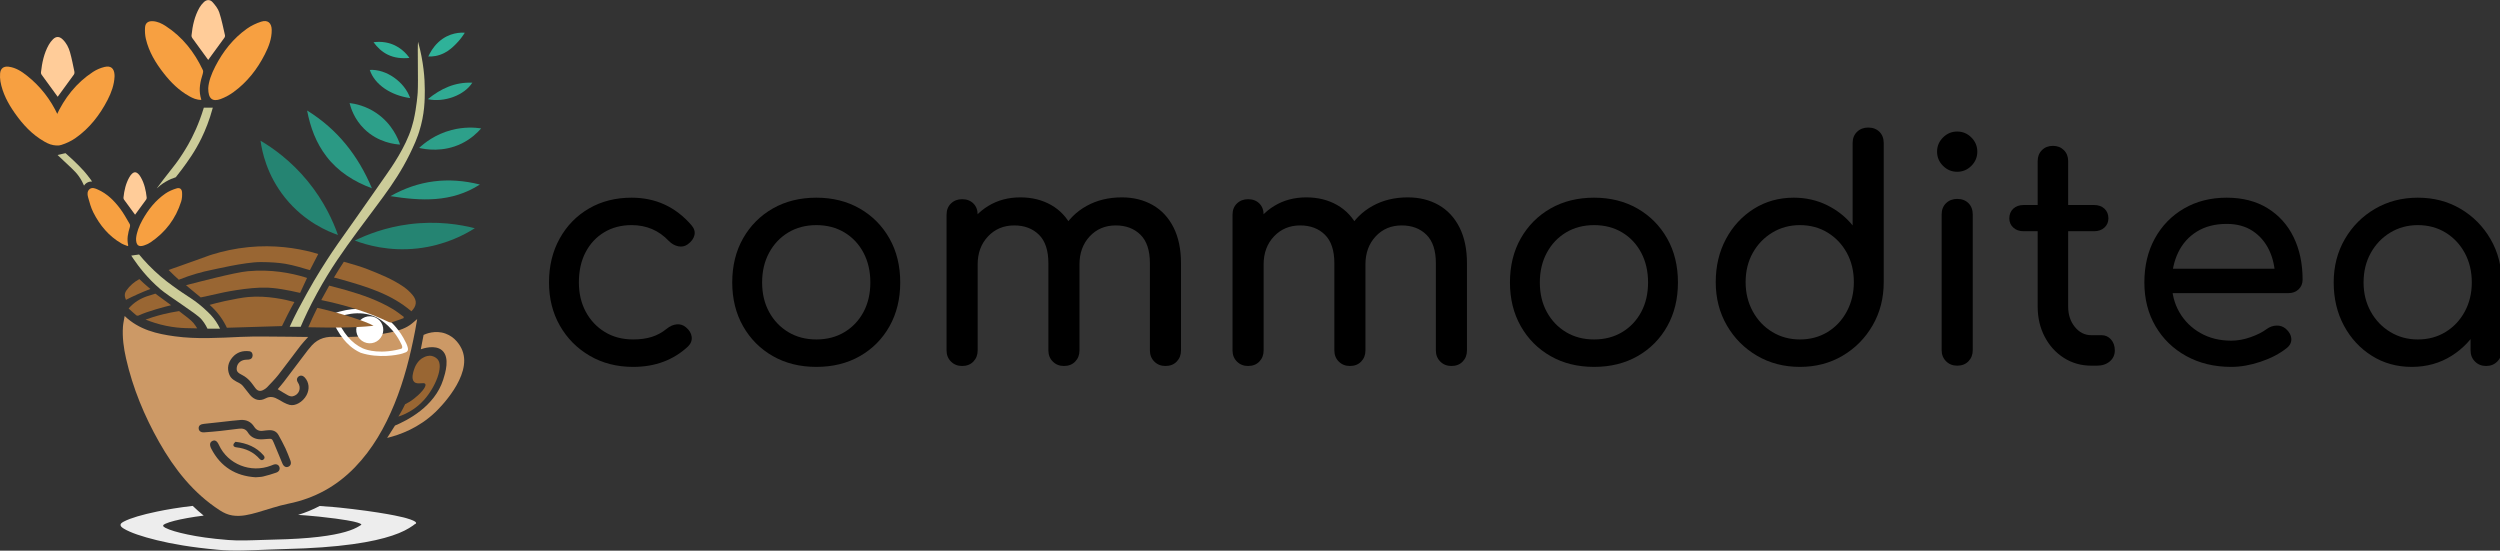 <?xml version="1.0" encoding="utf-8"?>
<!-- Generator: Adobe Illustrator 23.0.1, SVG Export Plug-In . SVG Version: 6.00 Build 0)  -->
<svg version="1.1" id="Layer_1" xmlns="http://www.w3.org/2000/svg" xmlns:xlink="http://www.w3.org/1999/xlink" x="0px" y="0px"
	 viewBox="0 0 2624 578" style="enable-background:new 0 0 2624 578;" xml:space="preserve">
<rect x="0" y="0" width="2624" height="578" fill="#333333" stroke="none"/>
<style type="text/css">
	.st0{fill:#F7A041;}
	.st1{fill:#FFCC99;}
	.st2{fill:#CC9966;}
	.st3{fill:#2B9984;}
	.st4{fill:#30AA93;}
	.st5{fill:#258472;}
	.st6{fill:#2DA08A;}
	.st7{fill:#2FB299;}
	.st8{fill:#CCCC99;}
	.st9{fill:#996633;}
	.st10{fill:#EDEDED;}
	.st11{fill:#FFFFFF;}
</style>
<g>
	<g>
		<path d="M664.56,385.09c-17.07,0-32.27-3.89-45.6-11.68c-13.33-7.78-23.79-18.34-31.36-31.68c-7.58-13.33-11.36-28.42-11.36-45.28
			c0-17.28,3.73-32.64,11.2-46.08c7.46-13.44,17.7-23.94,30.72-31.52c13.01-7.57,27.94-11.36,44.8-11.36c12.58,0,24.1,2.4,34.56,7.2
			c10.45,4.8,19.84,12,28.16,21.6c2.99,3.42,4.05,6.93,3.2,10.56c-0.86,3.63-3.2,6.83-7.04,9.6c-2.99,2.13-6.29,2.83-9.92,2.08
			c-3.63-0.75-6.93-2.61-9.92-5.6c-10.45-11.09-23.47-16.64-39.04-16.64c-10.88,0-20.48,2.51-28.8,7.52
			c-8.32,5.01-14.83,12-19.52,20.96c-4.7,8.96-7.04,19.52-7.04,31.68c0,11.52,2.4,21.76,7.2,30.72c4.8,8.96,11.46,16.06,20,21.28
			c8.53,5.23,18.45,7.84,29.76,7.84c7.46,0,14.02-0.91,19.68-2.72c5.65-1.81,10.83-4.64,15.52-8.48c3.41-2.77,6.93-4.32,10.56-4.64
			c3.62-0.32,6.83,0.7,9.6,3.04c3.62,2.99,5.65,6.35,6.08,10.08c0.43,3.74-0.85,7.1-3.84,10.08
			C706.8,377.95,687.6,385.09,664.56,385.09z"/>
		<path d="M856.88,385.09c-17.28,0-32.54-3.79-45.76-11.36c-13.23-7.57-23.63-18.03-31.2-31.36c-7.57-13.33-11.36-28.64-11.36-45.92
			c0-17.49,3.79-32.9,11.36-46.24c7.57-13.33,17.97-23.78,31.2-31.36c13.22-7.57,28.48-11.36,45.76-11.36
			c17.06,0,32.21,3.79,45.44,11.36c13.23,7.57,23.62,18.03,31.2,31.36c7.57,13.33,11.36,28.75,11.36,46.24
			c0,17.28-3.74,32.59-11.2,45.92c-7.47,13.33-17.81,23.79-31.04,31.36C889.41,381.31,874.16,385.09,856.88,385.09z M856.88,356.29
			c11.09,0,20.9-2.56,29.44-7.68c8.53-5.12,15.2-12.16,20-21.12c4.8-8.96,7.2-19.3,7.2-31.04c0-11.73-2.4-22.13-7.2-31.2
			c-4.8-9.06-11.47-16.16-20-21.28c-8.54-5.12-18.35-7.68-29.44-7.68c-11.09,0-20.91,2.56-29.44,7.68
			c-8.54,5.12-15.26,12.21-20.16,21.28c-4.91,9.07-7.36,19.47-7.36,31.2c0,11.73,2.45,22.08,7.36,31.04
			c4.9,8.96,11.62,16,20.16,21.12C835.97,353.73,845.78,356.29,856.88,356.29z"/>
		<path d="M1009.83,384.13c-4.69,0-8.59-1.54-11.68-4.64c-3.1-3.09-4.64-6.98-4.64-11.68v-142.4c0-4.91,1.54-8.85,4.64-11.84
			c3.09-2.99,6.98-4.48,11.68-4.48c4.91,0,8.85,1.5,11.84,4.48c2.99,2.99,4.48,6.93,4.48,11.84v142.4c0,4.7-1.49,8.59-4.48,11.68
			C1018.68,382.59,1014.73,384.13,1009.83,384.13z M1116.71,384.13c-4.7,0-8.59-1.54-11.68-4.64c-3.1-3.09-4.64-6.98-4.64-11.68
			v-91.52c0-13.44-3.31-23.41-9.92-29.92c-6.62-6.5-15.25-9.76-25.92-9.76c-11.09,0-20.27,3.84-27.52,11.52
			c-7.26,7.68-10.88,17.5-10.88,29.44h-20.16c0-13.86,2.77-26.08,8.32-36.64c5.54-10.56,13.22-18.82,23.04-24.8
			c9.81-5.97,21.01-8.96,33.6-8.96c12.16,0,22.93,2.67,32.32,8c9.39,5.33,16.69,13.17,21.92,23.52c5.22,10.35,7.84,22.88,7.84,37.6
			v91.52c0,4.7-1.49,8.59-4.48,11.68C1125.56,382.59,1121.61,384.13,1116.71,384.13z M1223.26,384.13c-4.7,0-8.59-1.54-11.68-4.64
			c-3.1-3.09-4.64-6.98-4.64-11.68v-91.52c0-13.44-3.31-23.41-9.92-29.92c-6.62-6.5-15.26-9.76-25.92-9.76
			c-11.1,0-20.21,3.84-27.36,11.52c-7.15,7.68-10.72,17.5-10.72,29.44h-26.56c0-13.86,2.98-26.08,8.96-36.64
			c5.97-10.56,14.35-18.82,25.12-24.8c10.77-5.97,23.09-8.96,36.96-8.96c12.16,0,22.93,2.67,32.32,8
			c9.38,5.33,16.69,13.17,21.92,23.52c5.22,10.35,7.84,22.88,7.84,37.6v91.52c0,4.7-1.5,8.59-4.48,11.68
			C1232.11,382.59,1228.17,384.13,1223.26,384.13z"/>
		<path d="M1309.98,384.13c-4.7,0-8.59-1.54-11.68-4.64c-3.1-3.09-4.64-6.98-4.64-11.68v-142.4c0-4.91,1.54-8.85,4.64-11.84
			c3.09-2.99,6.98-4.48,11.68-4.48c4.9,0,8.85,1.5,11.84,4.48c2.98,2.99,4.48,6.93,4.48,11.84v142.4c0,4.7-1.5,8.59-4.48,11.68
			C1318.83,382.59,1314.88,384.13,1309.98,384.13z M1416.86,384.13c-4.7,0-8.59-1.54-11.68-4.64c-3.1-3.09-4.64-6.98-4.64-11.68
			v-91.52c0-13.44-3.31-23.41-9.92-29.92c-6.62-6.5-15.25-9.76-25.92-9.76c-11.1,0-20.27,3.84-27.52,11.52
			c-7.26,7.68-10.88,17.5-10.88,29.44h-20.16c0-13.86,2.77-26.08,8.32-36.64c5.54-10.56,13.22-18.82,23.04-24.8
			c9.81-5.97,21.01-8.96,33.6-8.96c12.16,0,22.93,2.67,32.32,8c9.38,5.33,16.69,13.17,21.92,23.52c5.22,10.35,7.84,22.88,7.84,37.6
			v91.52c0,4.7-1.5,8.59-4.48,11.68C1425.71,382.59,1421.76,384.13,1416.86,384.13z M1523.41,384.13c-4.69,0-8.59-1.54-11.68-4.64
			c-3.09-3.09-4.64-6.98-4.64-11.68v-91.52c0-13.44-3.31-23.41-9.92-29.92c-6.62-6.5-15.25-9.76-25.92-9.76
			c-11.1,0-20.21,3.84-27.36,11.52c-7.15,7.68-10.72,17.5-10.72,29.44h-26.56c0-13.86,2.98-26.08,8.96-36.64
			c5.97-10.56,14.35-18.82,25.12-24.8c10.77-5.97,23.09-8.96,36.96-8.96c12.16,0,22.93,2.67,32.32,8
			c9.38,5.33,16.69,13.17,21.92,23.52c5.22,10.35,7.84,22.88,7.84,37.6v91.52c0,4.7-1.5,8.59-4.48,11.68
			C1532.26,382.59,1528.32,384.13,1523.41,384.13z"/>
		<path d="M1673.17,385.09c-17.28,0-32.54-3.79-45.76-11.36c-13.23-7.57-23.63-18.03-31.2-31.36
			c-7.57-13.33-11.36-28.64-11.36-45.92c0-17.49,3.79-32.9,11.36-46.24c7.57-13.33,17.97-23.78,31.2-31.36
			c13.22-7.57,28.48-11.36,45.76-11.36c17.06,0,32.21,3.79,45.44,11.36c13.22,7.57,23.62,18.03,31.2,31.36
			c7.57,13.33,11.36,28.75,11.36,46.24c0,17.28-3.74,32.59-11.2,45.92c-7.47,13.33-17.81,23.79-31.04,31.36
			C1705.7,381.31,1690.45,385.09,1673.17,385.09z M1673.17,356.29c11.09,0,20.9-2.56,29.44-7.68c8.53-5.12,15.2-12.16,20-21.12
			c4.8-8.96,7.2-19.3,7.2-31.04c0-11.73-2.4-22.13-7.2-31.2c-4.8-9.06-11.47-16.16-20-21.28c-8.53-5.12-18.35-7.68-29.44-7.68
			c-11.1,0-20.91,2.56-29.44,7.68c-8.54,5.12-15.26,12.21-20.16,21.28c-4.91,9.07-7.36,19.47-7.36,31.2
			c0,11.73,2.45,22.08,7.36,31.04c4.9,8.96,11.62,16,20.16,21.12C1652.26,353.73,1662.07,356.29,1673.17,356.29z"/>
		<path d="M1889.16,385.09c-16.64,0-31.63-3.89-44.96-11.68c-13.33-7.78-23.89-18.4-31.68-31.84
			c-7.79-13.44-11.68-28.58-11.68-45.44c0-16.85,3.57-31.94,10.72-45.28c7.15-13.33,16.91-23.89,29.28-31.68
			c12.37-7.78,26.34-11.68,41.92-11.68c12.58,0,24.21,2.62,34.88,7.84c10.66,5.23,19.62,12.32,26.88,21.28v-86.4
			c0-4.91,1.55-8.85,4.64-11.84c3.09-2.98,6.98-4.48,11.68-4.48c4.91,0,8.85,1.5,11.84,4.48c2.98,2.99,4.48,6.93,4.48,11.84v145.92
			c0,16.85-3.9,32-11.68,45.44c-7.79,13.44-18.29,24.05-31.52,31.84C1920.73,381.2,1905.79,385.09,1889.16,385.09z M1889.16,356.29
			c10.88,0,20.58-2.61,29.12-7.84c8.53-5.22,15.25-12.42,20.16-21.6c4.9-9.17,7.36-19.41,7.36-30.72c0-11.52-2.46-21.76-7.36-30.72
			c-4.91-8.96-11.63-16.05-20.16-21.28c-8.54-5.22-18.24-7.84-29.12-7.84c-10.67,0-20.32,2.62-28.96,7.84
			c-8.64,5.23-15.47,12.32-20.48,21.28c-5.01,8.96-7.52,19.2-7.52,30.72c0,11.31,2.51,21.55,7.52,30.72
			c5.01,9.17,11.84,16.38,20.48,21.6C1868.84,353.68,1878.49,356.29,1889.16,356.29z"/>
		<path d="M2054.27,180.3c-5.76,0-10.72-2.08-14.88-6.24c-4.16-4.16-6.24-9.12-6.24-14.88s2.08-10.72,6.24-14.88
			s9.12-6.24,14.88-6.24s10.72,2.08,14.88,6.24s6.24,9.12,6.24,14.88s-2.08,10.72-6.24,14.88
			C2064.99,178.22,2060.03,180.3,2054.27,180.3z M2054.27,383.81c-4.7,0-8.59-1.54-11.68-4.64c-3.09-3.09-4.64-6.98-4.64-11.68
			V225.1c0-4.9,1.54-8.85,4.64-11.84c3.09-2.98,6.98-4.48,11.68-4.48c4.9,0,8.85,1.5,11.84,4.48c2.98,2.99,4.48,6.94,4.48,11.84
			v142.4c0,4.7-1.5,8.59-4.48,11.68C2063.12,382.27,2059.17,383.81,2054.27,383.81z"/>
		<path d="M2124.02,242.7c-4.48,0-8.11-1.28-10.88-3.84c-2.78-2.56-4.16-5.76-4.16-9.6c0-4.27,1.38-7.68,4.16-10.24
			c2.77-2.56,6.4-3.84,10.88-3.84h73.92c4.48,0,8.1,1.28,10.88,3.84c2.77,2.56,4.16,5.97,4.16,10.24c0,3.84-1.39,7.04-4.16,9.6
			c-2.78,2.56-6.4,3.84-10.88,3.84H2124.02z M2195.06,383.81c-10.67,0-20.27-2.72-28.8-8.16c-8.54-5.44-15.26-12.85-20.16-22.24
			c-4.91-9.39-7.36-19.95-7.36-31.68V169.1c0-4.69,1.49-8.53,4.48-11.52c2.99-2.98,6.83-4.48,11.52-4.48c4.69,0,8.53,1.5,11.52,4.48
			c2.98,2.99,4.48,6.83,4.48,11.52v152.64c0,8.54,2.35,15.68,7.04,21.44c4.69,5.76,10.45,8.64,17.28,8.64h10.88
			c3.84,0,7.09,1.5,9.76,4.48c2.67,2.99,4,6.83,4,11.52c0,4.7-1.76,8.53-5.28,11.52c-3.52,2.99-8.05,4.48-13.6,4.48H2195.06z"/>
		<path d="M2341.93,385.09c-17.71,0-33.44-3.79-47.2-11.36c-13.76-7.57-24.53-18.03-32.32-31.36
			c-7.79-13.33-11.68-28.64-11.68-45.92c0-17.49,3.68-32.9,11.04-46.24c7.36-13.33,17.54-23.78,30.56-31.36
			c13.01-7.57,27.94-11.36,44.8-11.36c16.64,0,30.93,3.68,42.88,11.04c11.95,7.36,21.06,17.49,27.36,30.4
			c6.29,12.91,9.44,27.79,9.44,44.64c0,4.05-1.39,7.42-4.16,10.08c-2.78,2.67-6.29,4-10.56,4h-128.96v-25.6h128l-13.12,8.96
			c-0.21-10.67-2.35-20.21-6.4-28.64c-4.05-8.42-9.81-15.09-17.28-20c-7.47-4.91-16.54-7.36-27.2-7.36c-12.16,0-22.56,2.67-31.2,8
			c-8.64,5.33-15.2,12.64-19.68,21.92c-4.48,9.28-6.72,19.79-6.72,31.52c0,11.73,2.67,22.19,8,31.36
			c5.33,9.17,12.69,16.43,22.08,21.76c9.38,5.33,20.16,8,32.32,8c6.61,0,13.38-1.22,20.32-3.68c6.93-2.45,12.53-5.28,16.8-8.48
			c3.2-2.34,6.67-3.57,10.4-3.68c3.73-0.11,6.98,1.01,9.76,3.36c3.62,3.2,5.54,6.72,5.76,10.56c0.21,3.84-1.49,7.15-5.12,9.92
			c-7.26,5.76-16.27,10.45-27.04,14.08C2362.04,383.28,2351.74,385.09,2341.93,385.09z"/>
		<path d="M2531.36,385.09c-15.57,0-29.55-3.89-41.92-11.68c-12.37-7.78-22.13-18.34-29.28-31.68
			c-7.15-13.33-10.72-28.42-10.72-45.28c0-16.85,3.89-32,11.68-45.44c7.79-13.44,18.35-24.05,31.68-31.84
			c13.33-7.78,28.32-11.68,44.96-11.68c16.64,0,31.57,3.9,44.8,11.68c13.22,7.79,23.73,18.4,31.52,31.84
			c7.78,13.44,11.68,28.59,11.68,45.44h-12.48c0,16.85-3.57,31.95-10.72,45.28c-7.15,13.33-16.91,23.89-29.28,31.68
			C2560.91,381.2,2546.93,385.09,2531.36,385.09z M2537.76,356.29c10.88,0,20.58-2.61,29.12-7.84c8.53-5.22,15.25-12.37,20.16-21.44
			c4.9-9.07,7.36-19.25,7.36-30.56c0-11.52-2.46-21.81-7.36-30.88c-4.91-9.06-11.63-16.21-20.16-21.44
			c-8.54-5.22-18.24-7.84-29.12-7.84c-10.67,0-20.32,2.62-28.96,7.84c-8.64,5.23-15.47,12.38-20.48,21.44
			c-5.01,9.07-7.52,19.36-7.52,30.88c0,11.31,2.51,21.49,7.52,30.56c5.01,9.07,11.84,16.21,20.48,21.44
			C2517.44,353.68,2527.09,356.29,2537.76,356.29z M2609.44,384.13c-4.7,0-8.59-1.54-11.68-4.64c-3.09-3.09-4.64-6.98-4.64-11.68
			v-48.96l6.08-33.92l26.56,11.52v71.36c0,4.7-1.55,8.59-4.64,11.68C2618.03,382.59,2614.13,384.13,2609.44,384.13z"/>
	</g>
</g>
<path class="st0" d="M142.81,250.41c0.53-6.47,3.16-13.17,6.72-19.57c6.08-10.94,13.76-20.58,24.11-27.72
	c3.47-2.39,7.56-4.1,11.61-5.36c3.48-1.08,5.61,0.56,5.84,4.22c0.2,3.16,0.01,6.54-0.93,9.54c-5.68,18.03-16.51,32.31-32.18,42.87
	c-2.08,1.4-4.48,2.49-6.88,3.26C145.41,259.51,142.72,257.36,142.81,250.41z"/>
<g>
	<path class="st0" d="M120.23,80.46c-0.43,8.69-3.33,16.67-7.25,24.29c-8.23,16-19.07,29.94-33.92,40.3
		c-4.41,3.08-9.55,5.42-14.69,7.07c-6.47,2.08-10.43-1.21-10.77-8.04c-0.38-7.85,2.02-15.1,5.23-22.08
		c8.73-18.99,21.14-35.02,38.8-46.53c3.62-2.36,7.84-4.17,12.03-5.19c6.7-1.63,10.22,1.5,10.56,8.42
		C120.25,79.28,120.23,79.87,120.23,80.46z"/>
	<path class="st0" d="M59.43,152.57c-4.8,0.12-8.81-1.67-12.64-3.84c-13.02-7.34-22.88-18.04-31.33-30.12
		C8.38,108.51,2.63,97.72,0.44,85.41c-0.47-2.67-0.53-5.48-0.34-8.19c0.38-5.34,3.61-7.88,8.95-7.21
		c7.49,0.94,13.59,4.94,19.29,9.45c14.08,11.14,24.79,25,32.36,41.26c0.57,1.23,0.56,3.04,0.14,4.37
		C57.99,134.08,56.11,143.08,59.43,152.57z"/>
	<path class="st1" d="M60.56,101.57c-5.42-7.42-11.2-15.29-16.92-23.2c-0.46-0.64-0.74-1.63-0.65-2.4
		c1.14-10.07,3.13-19.94,8.17-28.89c1.18-2.11,2.69-4.12,4.41-5.82c3.32-3.28,6.68-3.21,10.1,0.01c3.96,3.73,6.38,8.52,7.82,13.6
		c1.91,6.76,3.2,13.69,4.65,20.57c0.18,0.85-0.02,2.03-0.51,2.72C71.88,86.15,66.04,94.08,60.56,101.57z"/>
</g>
<g>
	<path class="st0" d="M218.57,92.66c0.36-7.11,3.37-15.15,7.34-22.85c8.09-15.73,18.77-29.42,33.28-39.71
		c4.47-3.17,9.66-5.64,14.88-7.34c6.88-2.24,11.01,1.28,11.12,8.53c0.14,9.29-3.13,17.69-7.23,25.76
		c-7.98,15.67-18.62,29.26-32.92,39.65c-4.07,2.96-8.66,5.45-13.37,7.21C222.99,107.14,218.5,103.62,218.57,92.66z"/>
	<path class="st0" d="M211.33,104.83c-5.01,0.1-9-1.77-12.84-3.93c-10.62-5.95-19.09-14.35-26.53-23.83
		c-8.54-10.88-15.65-22.58-18.85-36.21c-0.9-3.84-1.12-7.96-0.89-11.91c0.29-4.78,3.16-6.91,7.93-6.72
		c5.18,0.21,9.69,2.45,13.89,5.18c17.6,11.45,30.03,27.34,38.89,46.16c0.5,1.05,0.28,2.67-0.1,3.87c-2.5,7.83-4.27,15.7-2.41,23.95
		C210.64,102.45,210.96,103.47,211.33,104.83z"/>
	<path class="st1" d="M218.53,62.9c-5.33-7.3-11.05-15.11-16.7-22.96c-0.52-0.72-0.92-1.78-0.83-2.63
		c1.05-10.2,3.17-20.14,8.28-29.17c1.23-2.18,2.88-4.24,4.71-5.95c2.91-2.73,6.47-2.89,9.15,0.12c2.81,3.16,5.69,6.76,6.98,10.68
		c2.59,7.85,4.15,16.05,6.04,24.13c0.17,0.73-0.13,1.78-0.58,2.42C229.8,47.53,223.96,55.48,218.53,62.9z"/>
</g>
<path class="st0" d="M134.04,258.3c-2.21-0.92-4.56-1.62-6.62-2.81c-13.23-7.65-22.58-18.98-29.4-32.37
	c-2.58-5.07-4.07-10.75-5.62-16.27c-0.81-2.89-0.97-6.33,1.77-8.44c2.66-2.05,5.69-0.69,8.37,0.48c9.9,4.33,17.3,11.75,23.63,20.19
	c3.74,4.98,6.71,10.54,9.9,15.92c0.48,0.8,0.61,2.11,0.33,3c-2.03,6.41-3.5,12.84-1.78,19.62
	C134.43,257.84,134.23,258.07,134.04,258.3z"/>
<path class="st1" d="M141.77,225.35c-3.75-5.09-7.77-10.5-11.7-15.96c-0.4-0.56-0.53-1.48-0.45-2.2c0.8-7.36,2.38-14.51,6.07-21.02
	c4.01-7.06,8.09-7.09,12.11-0.08c3.78,6.58,5.35,13.85,6.17,21.29c0.08,0.69-0.18,1.57-0.59,2.15
	C149.49,214.92,145.52,220.26,141.77,225.35z"/>
<path class="st2" d="M130.84,331.7c15.32,14.55,33.78,18.75,52.8,21.33c22.96,3.11,45.97,1.6,69.01,0.57
	c16.73-0.75,33.53-0.18,50.29-0.17c5.2,0.01,10.39,0.14,15.59,0.21c1.43,0.02,2.87,0,4.94,0c-3.03,3.44-5.76,6.2-8.11,9.26
	c-7.76,10.11-15.25,20.44-23.12,30.47c-3.68,4.68-7.94,8.91-12.04,13.25c-0.99,1.05-2.3,1.84-3.58,2.55
	c-3.44,1.91-6.07,1.35-8.52-1.75c-2.12-2.7-3.95-5.67-6.33-8.11c-2.12-2.17-4.62-4.19-7.32-5.54c-4.99-2.5-6.39-3.95-5.95-7.89
	c0.47-4.15,3.65-7.41,8.09-8.15c1.44-0.24,2.92-0.2,4.38-0.33c2.49-0.23,4.01-1.58,4.18-4.1c0.17-2.51-1.12-4.37-3.55-4.65
	c-6.94-0.82-13.11,1.05-17.71,6.51c-4.42,5.24-5.78,11.28-3.26,17.86c1.84,4.82,6.16,6.85,10.4,8.98c1.42,0.71,2.8,1.75,3.82,2.95
	c2.66,3.14,5,6.55,7.66,9.69c4.41,5.21,10.15,6.75,16.07,3.58c5.11-2.74,9.26-1.5,13.75,1.14c3.68,2.16,7.47,4.47,11.52,5.57
	c6.13,1.66,14.1-3.22,17.79-9.98c3.57-6.53,2.85-13.77-1.86-18.86c-1.87-2.01-4.39-2.41-6.3-0.99c-2.12,1.58-2.39,4.05-0.71,6.51
	c3.84,5.66,1.17,12.88-5.54,14.34c-1.53,0.33-3.51-0.25-4.96-1.02c-3.63-1.92-7.07-4.19-10.77-6.43c2.13-2.56,4.4-5.1,6.46-7.8
	c8.38-11,16.69-22.05,25.04-33.07c0.59-0.78,1.3-1.48,1.89-2.25c6.44-8.44,14.42-12.27,25.54-11.87c19.79,0.72,39.6-0.53,59.1-4.58
	c7.21-1.5,14.32-3.48,20.52-7.65c2.57-1.73,4.82-3.92,7.82-6.4c-0.75,4.31-1.35,8.09-2.08,11.85c-5.09,26.4-11.59,52.4-21.82,77.34
	c-10.05,24.49-22.91,47.24-41.48,66.42c-19.32,19.96-42.47,32.65-69.8,38.16c-11,2.22-21.66,6.09-32.49,9.15
	c-8.6,2.43-17.23,4.65-26.33,3.21c-4.85-0.76-9.1-2.75-13.2-5.41c-27.8-18.04-47.57-43.22-63.66-71.63
	c-15.63-27.6-27.62-56.67-34.7-87.66c-2.52-11.03-4.04-22.2-3.26-33.55C129.3,339.29,130.15,335.87,130.84,331.7z M252.75,440.77
	c-3.12,0.29-6.25,0.54-9.36,0.88c-9.74,1.07-19.46,2.26-29.21,3.21c-3.61,0.35-5.68,1.72-5.67,4.54c0.01,2.79,2.19,4.63,5.74,4.4
	c5.86-0.39,11.72-0.92,17.56-1.55c6.33-0.68,12.64-1.54,18.96-2.29c3.94-0.47,7.19,0.22,9.5,4.09c2.49,4.17,6.61,6.47,11.4,6.98
	c2.98,0.31,6.04-0.1,9.06-0.32c4.59-0.33,4.76-0.38,6.61,3.93c3.12,7.29,6.06,14.65,9.13,21.96c1.31,3.13,3.77,4.34,6.22,3.25
	c2.53-1.13,3.29-3.54,2.03-6.72c-1.65-4.19-3.17-8.44-5.09-12.51c-2.25-4.77-4.76-9.43-7.33-14.04c-2.41-4.31-6.41-5.45-11.05-4.99
	c-1.66,0.16-3.33,0.24-4.97,0.53c-4.17,0.72-7.32-0.79-9.54-4.27C263.44,442.7,258.77,440.48,252.75,440.77z M268.27,500.94
	c2.93-0.27,5.53-0.21,7.98-0.81c4.64-1.14,9.25-2.49,13.75-4.08c3.13-1.11,4.23-3.79,3.12-6.27c-1.05-2.34-3.58-3.09-6.54-1.92
	c-0.73,0.29-1.45,0.6-2.18,0.88c-21.18,8.15-45.3-1.42-54.6-21.67c-1.97-4.28-4.16-5.62-6.92-4.23c-2.7,1.37-3.2,4.09-1.08,8.19
	C231.63,490.01,247.45,499.64,268.27,500.94z M247.16,463.71c-0.52,0.64-1.88,1.6-2.12,2.78c-0.42,2.1,1.34,2.84,3.11,3.04
	c9.59,1.09,17.85,4.81,24.32,12.14c1.29,1.46,2.89,1.83,4.35,0.41c1.36-1.32,0.96-2.82-0.22-4.17
	C269.07,469.28,259.31,465.13,247.16,463.71z"/>
<path class="st3" d="M390.36,197.62c-18.85-7.05-35.36-17.32-47.72-33.43c-10.81-14.1-16.87-30.22-20.32-48.21
	C354.52,135.88,376.08,163.69,390.36,197.62z"/>
<path class="st4" d="M388.12,73.38c17.2-1.04,36.54,12.54,42.37,29.57C410.35,100.16,393.18,88.84,388.12,73.38z"/>
<path class="st5" d="M273.45,147.69c1.5,10.9,6.44,35.9,25.91,60.06c20.32,25.21,44.99,35.28,55.35,38.86
	c-4.91-13.96-14.18-35.04-31.8-56.53C305.2,168.49,286.22,155.23,273.45,147.69z"/>
<path class="st6" d="M419.9,151.73c-4.89-0.28-22.91-1.89-37.69-16.49c-10.31-10.19-13.97-21.7-15.31-27.09
	c6.05,0.75,17.07,2.96,28.26,10.6C411.78,130.1,417.99,146.04,419.9,151.73z"/>
<path class="st7" d="M429.74,60.81c-8.01,0.75-15.67,0.01-22.71-3.42c-6.17-3.01-10.9-7.5-14.97-13.06
	c3.47-0.46,7.8-0.64,12.55,0.18C419.55,47.05,427.43,57.45,429.74,60.81z"/>
<path class="st3" d="M409.82,205.88c29.4-16.72,60.48-20.55,93.88-12.21C473.9,212.76,442.08,210.92,409.82,205.88z"/>
<path class="st4" d="M495.72,86.8c-8.19,13.13-29.44,21.02-46.67,17.28C462.78,92.9,477.69,86.01,495.72,86.8z"/>
<path class="st5" d="M372.37,252.5c12.83-6.27,32.26-13.93,56.97-17.14c29.63-3.85,54.03,0.36,69.04,4.18
	c-10.58,6.72-31.38,17.96-60.06,21.2C408.07,264.16,384.21,256.97,372.37,252.5z"/>
<path class="st6" d="M439.92,155.27c5.42-5.06,16.86-14.36,34.15-18.84c13.01-3.37,24.15-2.67,30.96-1.69
	c-3.98,4.62-10.59,11.02-20.36,15.83C465.06,160.21,446.27,156.74,439.92,155.27z"/>
<path class="st7" d="M449.54,59.31c4.4,0.18,10.35-0.43,16.73-3.66c5.22-2.64,8.79-6.05,11.47-8.67c4.74-4.61,8.02-9.25,10.1-12.59
	c-3.22-0.26-16.15-0.84-27.76,9.95C454.49,49.55,451.27,55.46,449.54,59.31z"/>
<path class="st8" d="M88.19,194.81c-1.03-2.46-2.71-5.95-5.39-9.72c-2.46-3.47-4.73-5.7-7.8-8.67c-3.99-3.85-8.89-8.5-14.61-13.74
	c2.79-0.64,5.57-1.28,8.36-1.92c6.17,5.4,11.05,10.13,14.61,13.74c4.01,4.07,6.24,6.74,7.8,8.67c2.35,2.89,4.19,5.45,5.51,7.37
	c-0.83-0.06-2.71-0.09-4.77,0.93C89.77,192.52,88.63,194.11,88.19,194.81z"/>
<path class="st8" d="M164.48,197.79c1.51-2.05,3.98-5.37,7.07-9.42c8.65-11.35,11.79-14.68,16.48-21.53
	c5.08-7.42,8.51-13.36,9.42-14.97c4.86-8.52,11.24-21.43,16.49-38.86c3.14,0,6.28,0,9.42,0c-3.48,13.09-7.9,23.78-11.78,31.8
	c-7.02,14.51-14.96,25.21-20.43,32.61c-2.67,3.62-5,6.56-6.65,8.61c-2.95,0.93-6.64,2.39-10.6,4.71
	C169.88,193.09,166.76,195.64,164.48,197.79z"/>
<path class="st4" d="M96.23,148.33"/>
<path class="st2" d="M441.68,366.6c0.97-5.03,1.95-10.07,2.92-15.1c2.52-1.15,12.25-5.24,22.98-1.38
	c10.13,3.64,15.54,12.33,17.66,17.66c10.68,26.8-24.72,61.39-28.26,64.77c-17.28,16.51-36.89,23.74-50.64,27.09
	c2.75-4.32,5.5-8.64,8.24-12.95c12.29-5.19,41.51-19.61,50.64-48.28c2.04-6.41,7.37-23.17-1.18-30.62
	C456.69,361.36,443.65,365.89,441.68,366.6z"/>
<path class="st9" d="M445.21,374.84c1.54-0.69,4.62-2.02,8.24-1.18c3.19,0.74,5.26,2.81,5.89,3.53c6.48,7.42-2.28,29.14-14.13,42.4
	c-4.3,4.81-8.52,7.96-10.6,9.42c-6.3,4.42-12.27,6.87-16.49,8.24c1.58-2.55,3.16-5.3,4.71-8.24c0.84-1.6,1.62-3.17,2.36-4.71
	c2.3-1.13,5.71-3,9.42-5.89c5.69-4.43,13.48-12.33,11.78-15.31c-1.46-2.55-8.32,1.24-11.78-2.36c-3.19-3.31-0.91-10.21,0-12.95
	C435.22,385.97,437.79,378.17,445.21,374.84z"/>
<path class="st10" d="M426.39,543.84c0,0-14.34-4.46-56.2-9.52c-11.14-1.35-17.76-1.92-20.33-2.15c-4.61-0.4-9.41-0.75-14.38-1.07
	c-7.16,3.79-14.69,6.9-22.6,9.34c2.78,0.16,5.48,0.34,8.1,0.54c1.73,0.13,6.16,0.46,13.63,1.24c28.06,2.93,37.68,5.5,37.68,5.5
	c9,2.23,6.91,3.29,6.31,3.56c-0.13,0.06-0.27,0.11-0.42,0.16c-0.4,0.27-0.75,0.52-1.16,0.77c-3.41,2.08-7.78,4.12-14.64,6.08
	c-6.74,1.92-15.37,3.69-27.82,5.18c-12.96,1.54-28.48,2.5-46.8,2.89c-7.37,0.16-14.52,0.44-21.78,0.66
	c-5.77,0.18-11.55,0.34-17.65,0.21c-3.25-0.07-6.1-0.23-8.85-0.45c-18.63-1.48-31.88-3.5-42.66-5.78
	c-10.47-2.21-18.5-4.53-23.24-6.99c-1.44-0.75-2.38-1.5-2.3-2.26c0-0.01,0-0.02,0-0.03c0-0.01,0-0.02,0-0.04
	c-0.06-0.67,0.88-1.32,2.32-1.96c4.75-2.14,12.79-4.13,23.28-6.02c5.01-0.9,10.55-1.75,16.91-2.53c-4.01-3.24-7.85-6.64-11.51-10.19
	c-14.9,1.73-27.02,3.77-37.56,5.98c-15.64,3.28-27.64,6.75-34.73,10.47c-2.14,1.12-3.55,2.26-3.46,3.41c0,0.02,0,0.04,0,0.06
	c0,0.02,0,0.04,0,0.05c-0.11,1.32,1.29,2.63,3.44,3.92c7.07,4.27,19.04,8.29,34.67,12.12c16.08,3.94,35.84,7.45,63.63,10
	c4.09,0.38,8.35,0.66,13.2,0.78c9.09,0.22,17.72-0.06,26.33-0.37c10.83-0.39,21.49-0.89,32.49-1.17
	c27.33-0.68,50.48-2.36,69.81-5.05c18.58-2.58,31.45-5.67,41.51-9c10.24-3.39,16.75-6.95,21.85-10.55c0.61-0.43,1.13-0.87,1.73-1.34
	c0.22-0.09,0.43-0.19,0.62-0.29C436.69,549.55,439.81,547.71,426.39,543.84z"/>
<g>
	<g>
		<path class="st11" d="M378.51,370.26c-8.98-4.08-14.43-9.98-17.75-14c-5.17-6.26-9.6-14.11-13.26-23.55l-0.97-2.49l2.52-0.88
			c19.12-6.67,35.38-6.91,48.7-0.76c0,0,4.51,2.25,10.31,7.27c2.46,2.13,11.57,10.21,18.01,23.91c0.12,0.26,0.66,1.19,1.13,2.52
			c0.78,2.24,1.49,4.29,0.63,5.9c-0.71,1.33-2.23,1.83-5.28,2.82c-1.67,0.54-3,0.78-3.27,0.84
			C418.05,372.14,397.69,376.65,378.51,370.26z M353.22,333.58c6.84,16.12,15.98,26.78,27.57,32.04c0,0,0,0,0,0
			c0,0,12.79,6.29,34.71,1.81c0.12-0.03-0.02,0,2.17-0.51c3.25-0.76,3.79-0.88,4.16-1.39c0.2-0.27,0.74-1.19-0.15-3.37
			c0,0-0.97-2.08-2.01-4.02c-9.4-17.61-24.18-24.91-24.18-24.91C376.44,323.8,356.33,332.22,353.22,333.58z"/>
	</g>
</g>
<path class="st11" d="M394.05,333.26c-7.12-3.28-15.55-0.18-18.83,6.94c-3.28,7.12-0.18,15.55,6.94,18.83
	c7.12,3.28,15.55,0.18,18.83-6.94C404.28,344.98,401.17,336.55,394.05,333.26z"/>
<path class="st8" d="M438.81,43.92c-0.79,3.93,0.34,41.31-0.38,53.12c-0.04,0.72-1.06,15.35-4.33,29.32c0,0-0.97,3.94-2.13,7.72
	c-6.21,20.41-21.64,42.4-26.14,48.8c-11.01,15.69-21.89,31.47-32.97,47.11c-18.98,26.79-21.05,29.75-24.73,35.33
	c-6.47,9.82-15.57,23.69-25.91,42.4c-6.45,11.67-12.45,22.61-18.17,35.28h11.54c4-9.45,9.54-21.23,17.23-35.28
	c14.55-26.58,27.78-44.79,42.4-64.77c27.52-37.61,44.59-56.53,60.76-93.95c2.31-5.36,3.71-9.93,4.01-10.87
	c5.79-18.27,5.9-33.33,5.89-43.57C445.87,82.36,444.62,64.7,438.81,43.92z"/>
<path class="st8" d="M230.98,345c-2.52-5.26-5.49-9.83-9.61-14.3c-1.05-1.13-1.88-1.93-3.53-3.53
	c-13.48-13.01-20.68-15.36-36.51-27.09l0,0c-8.18-5.84-17.08-13.18-25.91-22.38c-3.44-3.58-6.57-7.13-9.42-10.6
	c-2.75,0.39-5.5,0.79-8.24,1.18c0.54,0.84,1.35,2.07,2.36,3.53c5.47,7.98,14.26,19.79,28.26,31.8c8.56,7.34,37.97,25.56,42.9,31.34
	c2.16,2.53,4.23,5.41,6.52,10.05H230.98z"/>
<path class="st9" d="M202.82,338.74c-1.97-2.39-7.81-6.98-14.87-12.23c-6.46,1.08-10.88,1.9-16.54,3.29
	c-7.84,1.94-14.23,4.04-18.62,5.61c5.95,2.43,13.26,4.87,21.76,6.61c7.65,1.56,14.58,2.2,20.49,2.38c3.98,0.09,7.97,0.18,11.95,0.26
	C205.63,342.34,204.25,340.48,202.82,338.74z"/>
<path class="st9" d="M309,317c-8.72-2.38-28.4-7.06-48.46-5.25c-5.59,0.5-15.13,2.19-24.54,4.25c-6.63,1.45-12.11,2.91-16,4
	c3.14,2.73,6.85,6.43,10.47,11.25c3.48,4.64,5.93,9.08,7.65,12.75c16.5-0.57,44.92-1.42,57.83-1.75c1.89-4,3.91-8.09,6.06-12.25
	C304.32,325.49,306.66,321.16,309,317z"/>
<path class="st9" d="M323.59,343.48c22.89,0.4,45.49,0.88,68.49-1.52c-7.54-4.77-39.32-14.6-59.05-18.84
	C329.3,330.6,326.19,337.39,323.59,343.48z"/>
<path class="st9" d="M163.06,308.2c-5.3,1.89-5.08,1.48-8.74,2.76c-7.19,2.52-13.75,6.36-19.31,12.83c2.73,2.46,5.26,4.87,7.95,7.09
	c0.57,0.47,1.88,0.59,2.57,0.26c9.32-4.46,27.07-9.07,34.05-10.79C173.81,316.14,167.92,311.87,163.06,308.2z"/>
<path class="st9" d="M155.47,301.32c-3.34-2.84-6.39-5.64-9.21-8.37c-5.6,3.02-10.1,6.99-13.57,11.88c-2.28,3.21-2.05,6.23-0.5,9.88
	c7.72-3.93,16.21-7.79,25.46-11.37c0.07-0.03,0.15-0.05,0.22-0.08C156.96,302.55,156.15,301.9,155.47,301.32z"/>
<path class="st9" d="M315,307.44c2.5-5.6,4.93-10.84,7.27-15.71c-1.39-0.44-2.23-0.71-2.22-0.73c-14.65-4.46-35.28-8.52-59.8-6.35
	c-13.83,1.22-53.61,11.81-60.48,13.53c0,0-1.95,0.5-4.54,1.21c6.01,5.16,10.76,8.79,15.44,12.79c7.57-1.66,18.17-3.97,18.45-4.04
	c2.55-0.73,31.86-7.03,51.8-6.23c1.78,0.07,3.05,0.19,5.59,0.42c11.54,1.05,28.45,5.05,28.44,5.09
	C314.97,307.43,314.98,307.43,315,307.44z"/>
<path class="st9" d="M362.73,304.4c-4.55-1.3-11.18-3.05-17.21-4.61c-2.45,4.28-4.9,8.7-7.36,13.35c-0.32,0.61-0.64,1.21-0.95,1.81
	c24.37,5.02,48.07,12.21,70.68,22.94c0.91,0.43,2.16,0.79,3.04,0.51c4.26-1.36,8.45-2.95,12.66-4.46c0.08-0.45,0.15-0.9,0.23-1.35
	c-3.71-2.66-7.25-5.6-11.14-7.95C397.11,315.27,380.09,309.34,362.73,304.4z"/>
<path class="st9" d="M320.91,282.29c1.48,0.43,2.93,0.84,4.38,1.24c3.16-6.34,6.1-11.97,8.71-16.9c-3.64-1.13-6.07-1.84-6.15-1.83
	c-16.89-4.43-39.89-8.07-66.92-5.42c-14.36,1.41-27.18,4.33-38.18,7.75c0-0.04-2.03,0.6-3,0.96c-1.49,0.49-4.34,1.55-4.33,1.58
	c-16.39,5.96-23.13,8.34-26.07,9.33c-3.99,1.34-5.5,1.88-8.52,2.98c-1.62,0.59-2.85,1.05-3.82,1.42c3.62,3.72,7.2,7.11,10.68,10.21
	c12.5-5.03,24.18-8.27,34.58-10.35c0.44,0.06,34.54-8.23,51.31-8.19c10.54,0.03,18.83,0.66,25.99,1.83
	C307.83,278.25,320.93,282.22,320.91,282.29z"/>
<path class="st9" d="M423.87,301.22c-11.67-8.16-24.83-13.37-37.93-18.58c-6.47-2.57-16.29-5.5-25.03-7.91
	c-3.49,5.31-6.95,10.79-10.42,16.56c2.53,0.62,5.03,1.26,7.51,1.97c26.21,7.49,52.41,15.11,73.8,33.49
	c5.64-5.65,6.2-11.22,1.1-17.26C430.29,306.38,427.19,303.54,423.87,301.22z"/>
</svg>
